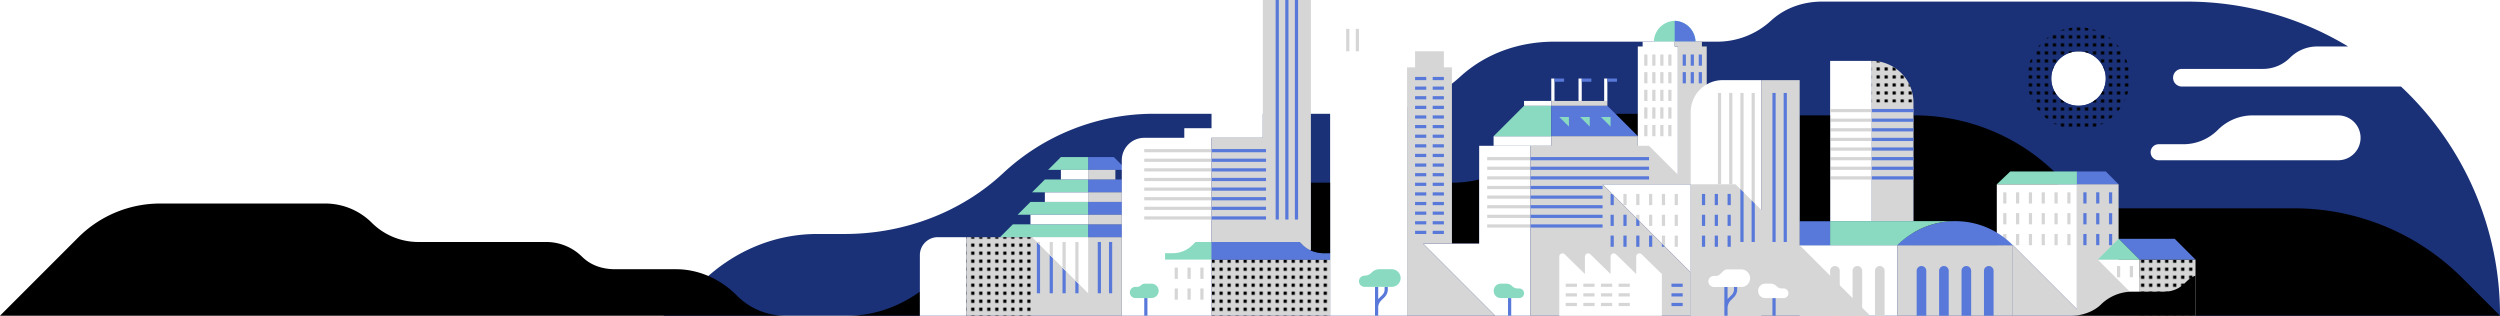 <svg xmlns="http://www.w3.org/2000/svg" style="max-width:100%;margin:0 auto;display:block" width="1560" height="197" data-name="Layer 1" data-reactid="221" preserveAspectRatio="xMinYMax meet"><defs data-reactid="222"><pattern id="a" width="5" height="5" data-name="2 3 - black" data-reactid="223" patternTransform="translate(726 27)" patternUnits="userSpaceOnUse"><path fill="none" d="M0 0h5v5H0z" data-reactid="224"/><path fill="none" d="M0 0h5v5H0z" data-reactid="225"/><path fill="none" d="M0 0h5v5H0V0z" data-reactid="226"/><path d="M2 2H0V0h2v2z" data-reactid="227"/></pattern><pattern id="b" width="5" height="5" data-name="SVGID 1" data-reactid="228" patternTransform="translate(841.4 310.4)" patternUnits="userSpaceOnUse"><path fill="none" d="M0 0h5v5H0z" data-reactid="229"/><path fill="none" d="M0 0h5v5H0z" data-reactid="230"/><path fill="none" d="M0 0h5v5H0V0z" data-reactid="231"/><path d="M2 2H0V0h2v2z" data-reactid="232"/></pattern><pattern id="c" width="5" height="5" data-name="2 3 - black" data-reactid="233" patternTransform="translate(726 30)" patternUnits="userSpaceOnUse"><path fill="none" d="M0 0h5v5H0z" data-reactid="234"/><path fill="none" d="M0 0h5v5H0z" data-reactid="235"/><path fill="none" d="M0 0h5v5H0V0z" data-reactid="236"/><path d="M2 2H0V0h2v2z" data-reactid="237"/></pattern></defs><path fill="#1A3177" d="M1498.22 54H1361.5a5.5 5.5 0 0 1 0-11h50.6a23.92 23.92 0 0 0 16.9-7 23.92 23.92 0 0 1 16.9-7h19.33a194.76 194.76 0 0 0-100.59-28H1137c-11.9 0-23.2 3.9-32 12a49.47 49.47 0 0 1-32.8 13H969.9c-22.3 0-43.1 7.5-58.9 22s-37.7 23-60 23H720a137.73 137.73 0 0 0-94 37c-26.1 24.4-61.8 38-98.9 38H510c-26.2 0-50.7 10.2-70 28l-26 23h1146a195.13 195.13 0 0 0-61.78-143zM1297 66a17 17 0 1 1 17-17 17 17 0 0 1-17 17zm162 34h-112a5 5 0 0 1 0-10h15.3a30.48 30.48 0 0 0 21.7-9 30.66 30.66 0 0 1 21.7-9h53.3a14 14 0 0 1 0 28z" data-reactid="238"/><path d="M1536 173a148 148 0 0 0-104-43h-111v67h239zm-613-21h-17v-38a73.89 73.89 0 0 0 17-2v40zm271-80a125.64 125.64 0 0 1 90 37.2V153h-90V72zm-172-1v14l-14-14h14zM574 197h-45c16.4 0 31.9-5.6 45-15v15z" data-reactid="239"/><path fill="#fff" d="M840 32v9h-10v156h48V42h5V32h-43zm115 120h-67l45 45h22v-45zm-32-61h32v61h-32z" data-reactid="240"/><path fill="#d6d6d6" d="M928 98h27v2h-27zm0 6h27v2h-27zm0 6h27v2h-27zm0 6h27v2h-27zm0 6h27v2h-27zm0 6h27v2h-27zm0 6h27v2h-27zm0 6h27v2h-27z" data-reactid="241"/><path fill="#fff" d="M932 85h36v6h-36z" data-reactid="242"/><path fill="#89DAC1" d="m932 85 19-19h17v19h-36z" data-reactid="243"/><path fill="#5879DA" d="m1022 85-19-19h-35v19h54z" data-reactid="244"/><path fill="#89DAC1" d="M979 79v-6h-6l6 6zm13 0v-6h-6l6 6zm13 0v-6h-6l6 6z" data-reactid="245"/><path fill="#fff" d="M951 63h17v3h-17zm104 107-55-55h55v55z" data-reactid="246"/><path fill="#d6d6d6" d="M1045 121h2v7h-2zm-8 0h2v7h-2zm-8 0h2v7h-2zm16 13h2v7h-2zm-8 0h2v7h-2zm-8 0h2v7h-2zm16 13h2v7h-2zm-14 1-1-1h1v1zm8 6h-1l-1-1v-6h2v7z" data-reactid="247"/><path fill="#5879DA" d="M679 140h21v8h-21zm0-14h21v8h-21zm0-14h21v8h-21zm0-14v8h24l-8-8h-16z" data-reactid="248"/><path fill="#d6d6d6" d="M679 134h21v6h-21zm0-14h21v6h-21zm0-14h17v6h-17z" data-reactid="249"/><path fill="#89DAC1" d="M679 140v8h-55l8-8h47zm0-14v8h-44l8-8h36zm0-14v8h-35l8-8h27zm0-14v8h-25l8-8h17z" data-reactid="250"/><path fill="#fff" d="M643 134h36v6h-36zm9-14h27v6h-27zm10-14h17v6h-17zm634 87-40-40h-10v-38h50v78z" data-reactid="251"/><path fill="#5879DA" d="M1296 107v8h26l-8-8h-18z" data-reactid="252"/><path fill="#89DAC1" d="M1296 107v8h-50l8.4-8h41.6z" data-reactid="253"/><path fill="#d6d6d6" d="M1290 120h2v7h-2zm-8 0h2v7h-2zm-8 0h2v7h-2zm-8 0h2v7h-2zm-8 0h2v7h-2zm-8 0h2v7h-2zm40 13h2v7h-2zm-8 0h2v7h-2zm-8 0h2v7h-2zm-8 0h2v7h-2zm-8 0h2v7h-2zm-8 0h2v7h-2zm40 13h2v7h-2zm-8 0h2v7h-2zm-8 0h2v7h-2zm-8 0h2v7h-2zm-8 0h2v7h-2zm-8 0h2v7h-2zm-494 16h74v35h-74z" data-reactid="254"/><path fill="url('#a')" d="M756 162h74v35h-74z" data-reactid="255"/><path fill="#fff" d="M756 32v48h-17v6h-25a14 14 0 0 0-14 14v97h56V86h32V0zm212 17h2v14h-2z" data-reactid="256"/><path fill="#5879DA" d="M970 49h6v2h-6z" data-reactid="257"/><path fill="#fff" d="M985 49h2v14h-2z" data-reactid="258"/><path fill="#5879DA" d="M987 49h6v2h-6z" data-reactid="259"/><path fill="#fff" d="M1001 49h2v14h-2z" data-reactid="260"/><path fill="#5879DA" d="M1003 49h6v2h-6z" data-reactid="261"/><path fill="#d6d6d6" d="M749 167h2v7h-2zm-8 0h2v7h-2zm-8 0h2v7h-2zm16 13h2v7h-2zm-8 0h2v7h-2zm-8 0h2v7h-2zm155-28h18V42h-5V32h-18v10h-5v155h55l-45-45z" data-reactid="262"/><path fill="url('#b')" d="M603 148h41v49h-41z" data-reactid="263"/><path fill="#d6d6d6" d="M603 148v49h97v-49h-97zM840 18h2v14h-2zm6 0h2v14h-2z" data-reactid="264"/><path fill="#89DAC1" d="M1045 13a13.38 13.38 0 0 0-13 13h26a13.38 13.38 0 0 0-13-13z" data-reactid="265"/><path fill="#5879DA" d="M1045 13v13h13a13.38 13.38 0 0 0-13-13z" data-reactid="266"/><path fill="#fff" d="M1047 111V29h-2v-3h-20v3h-3v82h25z" data-reactid="267"/><path fill="#d6d6d6" d="M1041 34h2v7h-2zm0 11h2v7h-2zm0 11h2v7h-2zm0 11h2v7h-2zm0 11h2v7h-2zm-5-44h2v7h-2zm0 11h2v7h-2zm0 11h2v7h-2zm0 11h2v7h-2zm0 11h2v7h-2zm-5-44h2v7h-2zm0 11h2v7h-2zm0 11h2v7h-2zm0 11h2v7h-2zm0 11h2v7h-2zm-5-44h2v7h-2zm0 11h2v7h-2zm0 11h2v7h-2zm0 11h2v7h-2zm0 11h2v7h-2z" data-reactid="268"/><path fill="#fff" d="M1142 38h26v100h-26z" data-reactid="269"/><path fill="#d6d6d6" d="M1194 138h-26V38a26 26 0 0 1 26 26v74z" data-reactid="270"/><path fill="#fff" d="M1123 153h61v44h-61z" data-reactid="271"/><path fill="#d6d6d6" d="M1184 153h72v44h-72z" data-reactid="272"/><path fill="#5879DA" d="M1199 166a3 3 0 0 0-3 3v28h6v-28a3 3 0 0 0-3-3zm14 0a3 3 0 0 0-3 3v28h6v-28a3 3 0 0 0-3-3zm14 0a3 3 0 0 0-3 3v28h6v-28a3 3 0 0 0-3-3zm14 0a3 3 0 0 0-3 3v28h6v-28a3 3 0 0 0-3-3z" data-reactid="273"/><path fill="#d6d6d6" d="M1145 166a3 3 0 0 0-3 3v28h6v-28a3 3 0 0 0-3-3zm14 0a3 3 0 0 0-3 3v28h6v-28a3 3 0 0 0-3-3zm14 0a3 3 0 0 0-3 3v28h6v-28a3 3 0 0 0-3-3z" data-reactid="274"/><path fill="#89DAC1" d="M727 162v-4h5a17.39 17.39 0 0 0 12-5l2-2h10v11h-29z" data-reactid="275"/><path fill="#5879DA" d="M830 162v-4h-4c-4.6 0-9.8-1.8-13-5l-2-2h-55v11h74zm354-9h72a50.17 50.17 0 0 0-36-15 50.83 50.83 0 0 0-36 15z" data-reactid="276"/><path fill="#d6d6d6" d="m1300 197-44-44v44h44zM1142 68h26v2h-26zm0 6h26v2h-26zm0 6h26v2h-26zm0 6h26v2h-26zm0 6h26v2h-26zm0 6h26v2h-26zm0 6h26v2h-26zm0 6h26v2h-26z" data-reactid="277"/><path fill="#5879DA" d="M1168 68h26v2h-26zm0 6h26v2h-26zm0 6h26v2h-26zm0 6h26v2h-26zm0 6h26v2h-26zm0 6h26v2h-26zm0 6h26v2h-26zm0 6h26v2h-26z" data-reactid="278"/><path fill="url('#c')" d="M1168 41v26h26a26.08 26.08 0 0 0-26-26z" data-reactid="279" transform="translate(0 -3)"/><path fill="#d6d6d6" d="M1335 162h35v35h-35z" data-reactid="280"/><path fill="url('#a')" d="M1335 162h35v35h-35z" data-reactid="281"/><path fill="#89DAC1" d="M1335 162h-26l13-13 13 13z" data-reactid="282"/><path fill="#5879DA" d="M1357 149h-35l13 13h35l-13-13zm-493 30v2a5.06 5.06 0 0 1-1.7 3.3l-2 2-.3.3V179h-2v18h2v-5.5a6.29 6.29 0 0 1 1.7-3.8l2-2a7 7 0 0 0 2.3-4.7v-2h-2zm77 7h2v11h-2zm-227 0h2v11h-2z" data-reactid="283"/><path fill="#d6d6d6" d="M968 63h35v3h-35z" data-reactid="284"/><path d="M490 197a42.44 42.44 0 0 1-30.5-12.9C449.6 174.2 436 168 422 168h-38c-8 0-15.3-2.3-21-8a31.79 31.79 0 0 0-22-9h-80a41.11 41.11 0 0 1-29-12 41.11 41.11 0 0 0-29-12H100a72.29 72.29 0 0 0-51 21L0 197h490z" data-reactid="285"/><path fill="#1A3177" d="M1297 27a22 22 0 1 0 22 22 22 22 0 0 0-22-22zm0 39a17 17 0 1 1 17-17 17 17 0 0 1-17 17z" data-reactid="286"/><path fill="#5879DA" d="M647 151v32h2v-30l-2-2zm8 8v24h2v-22l-2-2zm8 8v16h2v-14l-2-2zm8 8v8h2v-6l-2-2z" data-reactid="287"/><path fill="#fff" d="M603 148h-17.8a11.18 11.18 0 0 0-11.2 11.16V197h29v-49z" data-reactid="288"/><path fill="#5879DA" d="M685 151h2v32h-2zm7 0h2v32h-2zM883 48h7v2h-7zm11 0h7v2h-7zm-11 6h7v2h-7zm11 0h7v2h-7zm-11 6h7v2h-7zm11 0h7v2h-7zm-11 6h7v2h-7zm11 0h7v2h-7zm-11 6h7v2h-7zm11 0h7v2h-7zm-11 6h7v2h-7zm11 0h7v2h-7zm-11 6h7v2h-7zm11 0h7v2h-7zm-11 6h7v2h-7zm11 0h7v2h-7zm-11 6h7v2h-7zm11 0h7v2h-7zm-11 6h7v2h-7zm11 0h7v2h-7zm-11 6h7v2h-7zm11 0h7v2h-7zm-11 6h7v2h-7zm11 0h7v2h-7zm-11 6h7v2h-7zm11 0h7v2h-7zm-11 6h7v2h-7zm11 0h7v2h-7zm-11 6h7v2h-7zm11 0h7v2h-7zm-11 6h7v2h-7zm11 0h7v2h-7zm-11 6h7v2h-7zm11 0h7v2h-7zm229-6h19v15h-19z" data-reactid="289"/><path fill="#89DAC1" d="M1220 138h-78v15h42a50.83 50.83 0 0 1 36-15z" data-reactid="290"/><path fill="#d6d6d6" d="M1335 173h-13v-58h-26v82h39v-24z" data-reactid="291"/><path fill="#5879DA" d="M1316 120h2v7h-2zm-8 0h2v7h-2zm-8 0h2v7h-2zm16 13h2v7h-2zm-8 0h2v7h-2zm-8 0h2v7h-2zm16 13h2v7h-2zm-8 0h2v7h-2zm-8 0h2v7h-2z" data-reactid="292"/><path d="M826 158h4v-44h-12v42.3a20.53 20.53 0 0 0 8 1.7z" data-reactid="293"/><path fill="#d6d6d6" d="M813 153a16.56 16.56 0 0 0 4.3 3h.7V0h-30v86h-32v65h55zm-99-60h42v2h-42zm0 6h42v2h-42zm0 6h42v2h-42zm0 6h42v2h-42zm0 6h42v2h-42zm0 6h42v2h-42zm0 6h42v2h-42zm0 6h42v2h-42z" data-reactid="294"/><path fill="#5879DA" d="M756 93h34v2h-34zm0 6h34v2h-34zm0 6h34v2h-34zm0 6h34v2h-34zm0 6h34v2h-34zm0 6h34v2h-34zm0 6h34v2h-34zm0 6h34v2h-34zM796 0h2v137h-2zm6 0h2v137h-2zm6 0h2v137h-2z" data-reactid="295"/><path fill="#fff" d="M644 148h35v35l-35-35z" data-reactid="296"/><path fill="#d6d6d6" d="M649 153v-2h-2l2 2zm8 8v-10h-2v8l2 2zm8 8v-18h-2v16l2 2zm8 8v-26h-2v24l2 2z" data-reactid="297"/><path d="M1123 72h19v66h-19z" data-reactid="298"/><path fill="#d6d6d6" d="M1062 29v-3h-17v3h2v80l-18-18h-7v-6h-54v6h-13v106h100v-27l-55-55h65V29h-3z" data-reactid="299"/><path fill="#5879DA" d="M1060 34h2v7h-2zm0 11h2v7h-2zm-5-11h2v7h-2zm0 11h2v7h-2zm-5-11h2v7h-2zm0 11h2v7h-2zm-95 53h74v2h-74zm0 6h74v2h-74zm0 6h74v2h-74zm0 6h45v2h-45zm0 6h45v2h-45zm0 6h45v2h-45zm0 6h45v2h-45zm0 6h45v2h-45z" data-reactid="300"/><path fill="#fff" d="M1024.3 158.6a2 2 0 0 0-3.3 1.4v11l-12.7-12.4a2 2 0 0 0-3.3 1.4v11l-12.7-12.4a2 2 0 0 0-3.3 1.4v11l-12.7-12.4a2 2 0 0 0-3.3 1.4v37h64v-26z" data-reactid="301"/><path fill="#d6d6d6" d="M977 177h7v2h-7zm11 0h7v2h-7zm11 0h7v2h-7zm11 0h7v2h-7zm-33 6h7v2h-7zm11 0h7v2h-7zm11 0h7v2h-7zm11 0h7v2h-7zm-33 6h7v2h-7zm11 0h7v2h-7zm11 0h7v2h-7zm11 0h7v2h-7z" data-reactid="302"/><path fill="#5879DA" d="M1043 177h7v2h-7zm0 6h7v2h-7zm0 6h7v2h-7z" data-reactid="303"/><path fill="#d6d6d6" d="M1021 147h2v7h-2zm-8 0h2v7h-2zm-8 0h2v7h-2z" data-reactid="304"/><path fill="#5879DA" d="M1029 147h2v7h-2zm-8 0h2v7h-2zm-8 0h2v7h-2zm-8 0h2v7h-2z" data-reactid="305"/><path fill="#d6d6d6" d="M1013 134h2v7h-2zm-8 0h2v7h-2z" data-reactid="306"/><path fill="#5879DA" d="M1013 134h2v7h-2zm-8 0h2v7h-2zm0-13v7h2v-6l-1-1h-1z" data-reactid="307"/><path fill="#d6d6d6" d="M1021 121h2v7h-2zm-8 0h2v7h-2zm10 20-2-2v-5h2v7z" data-reactid="308"/><path fill="#5879DA" d="M1039 154h-2v-2l2 2z" data-reactid="309"/><path fill="url('#a')" d="M603 148h41v49h-41z" data-reactid="310"/><path fill="#fff" d="M1335 162h-26l26 26v-26z" data-reactid="311"/><path fill="#89DAC1" d="M1335 162h-26l13-13 13 13z" data-reactid="312"/><path fill="#d6d6d6" d="M1329 166h2v7h-2zm-8 0h2v7h-2z" data-reactid="313"/><path d="M1293 197c6.2 0 13.6-2.6 18-7a28 28 0 0 1 20-8h20a17.84 17.84 0 0 0 12-5c2-2 4.4-4.2 7-5v25h-77z" data-reactid="314"/><path fill="#5879DA" d="M1023 141h-2v-5l2 2v3z" data-reactid="315"/><path fill="#89DAC1" d="M718.5 186h-10a3.54 3.54 0 0 1-3.5-3.5 3.54 3.54 0 0 1 3.5-3.5h1.1a3.49 3.49 0 0 0 2.4-1 3.49 3.49 0 0 1 2.4-1h4.1a4.48 4.48 0 0 1 4.5 4.46 4.48 4.48 0 0 1-4.46 4.5zM848 175.5a3.54 3.54 0 0 1 3.5-3.5 6 6 0 0 0 4.3-1.8l.2-.2a6.73 6.73 0 0 1 4.8-2h7.7a5.55 5.55 0 0 1 5.5 5.5 5.55 5.55 0 0 1-5.5 5.5h-17a3.54 3.54 0 0 1-3.5-3.5zm88.5 10.5H948a3 3 0 0 0 3-3 3 3 0 0 0-3-3h-.9a4.91 4.91 0 0 1-3.6-1.5 5.07 5.07 0 0 0-3.6-1.5h-3.4a4.4 4.4 0 0 0-4.4 4.4v.1a4.34 4.34 0 0 0 4.18 4.5h.22z" data-reactid="316"/><path fill="#d6d6d6" d="m1007 122-1-1h1v1z" data-reactid="317"/><path fill="#fff" d="M1099 50h-24a19.93 19.93 0 0 0-20 19.86V197h44V50z" data-reactid="318"/><path fill="#d6d6d6" d="M1072 58h2v57h-2zm7 0h2v57h-2zm9 63-2-2V58h2v63zm7 7-2-2V58h2v70z" data-reactid="319"/><path fill="#d6d6d6" d="M1123 153V50h-24v81l-16-16h-28v82h112l-44-44z" data-reactid="320"/><path fill="#5879DA" d="M1088 151h-2v-33l2 2v31zm7 0h-2v-26l2 2v24zm-17-30h2v7h-2zm-8 0h2v7h-2zm-8 0h2v7h-2zm16 13h2v7h-2zm-8 0h2v7h-2zm-8 0h2v7h-2zm16 13h2v7h-2zm-8 0h2v7h-2zm-8 0h2v7h-2zm20 32v2a5.06 5.06 0 0 1-1.7 3.3l-2 2-.3.3V179h-2v18h2v-5a7.43 7.43 0 0 1 1.7-4.3l2-2a7 7 0 0 0 2.3-4.7v-2h-2z" data-reactid="321"/><path fill="#fff" d="M1066 175.6a3.46 3.46 0 0 1 3.5-3.4h1.2a4 4 0 0 0 2.5-1l2.2-2.1a3.74 3.74 0 0 1 2.5-1h8.6a5.57 5.57 0 0 1 5.6 5.5 5.57 5.57 0 0 1-5.6 5.5h-16.9a3.63 3.63 0 0 1-3.6-3.5z" data-reactid="322"/><path fill="#5879DA" d="M1106 186h2v11h-2z" data-reactid="323"/><path fill="#fff" d="M1101.5 186h11.5a3 3 0 0 0 3-3 3 3 0 0 0-3-3h-.9a4.91 4.91 0 0 1-3.6-1.5 5.08 5.08 0 0 0-3.6-1.5h-3.4a4.4 4.4 0 0 0-4.4 4.4v.1a4.34 4.34 0 0 0 4.18 4.5h.22z" data-reactid="324"/><path fill="#5879DA" d="M1106 58h2v93h-2zm7 0h2v93h-2z" data-reactid="325"/><path fill="url('#c')" d="M1297 20a32 32 0 1 0 32 32 32 32 0 0 0-32-32zm0 49a17 17 0 1 1 17-17 17 17 0 0 1-17 17z" data-reactid="326" transform="translate(0 -3)"/></svg>
